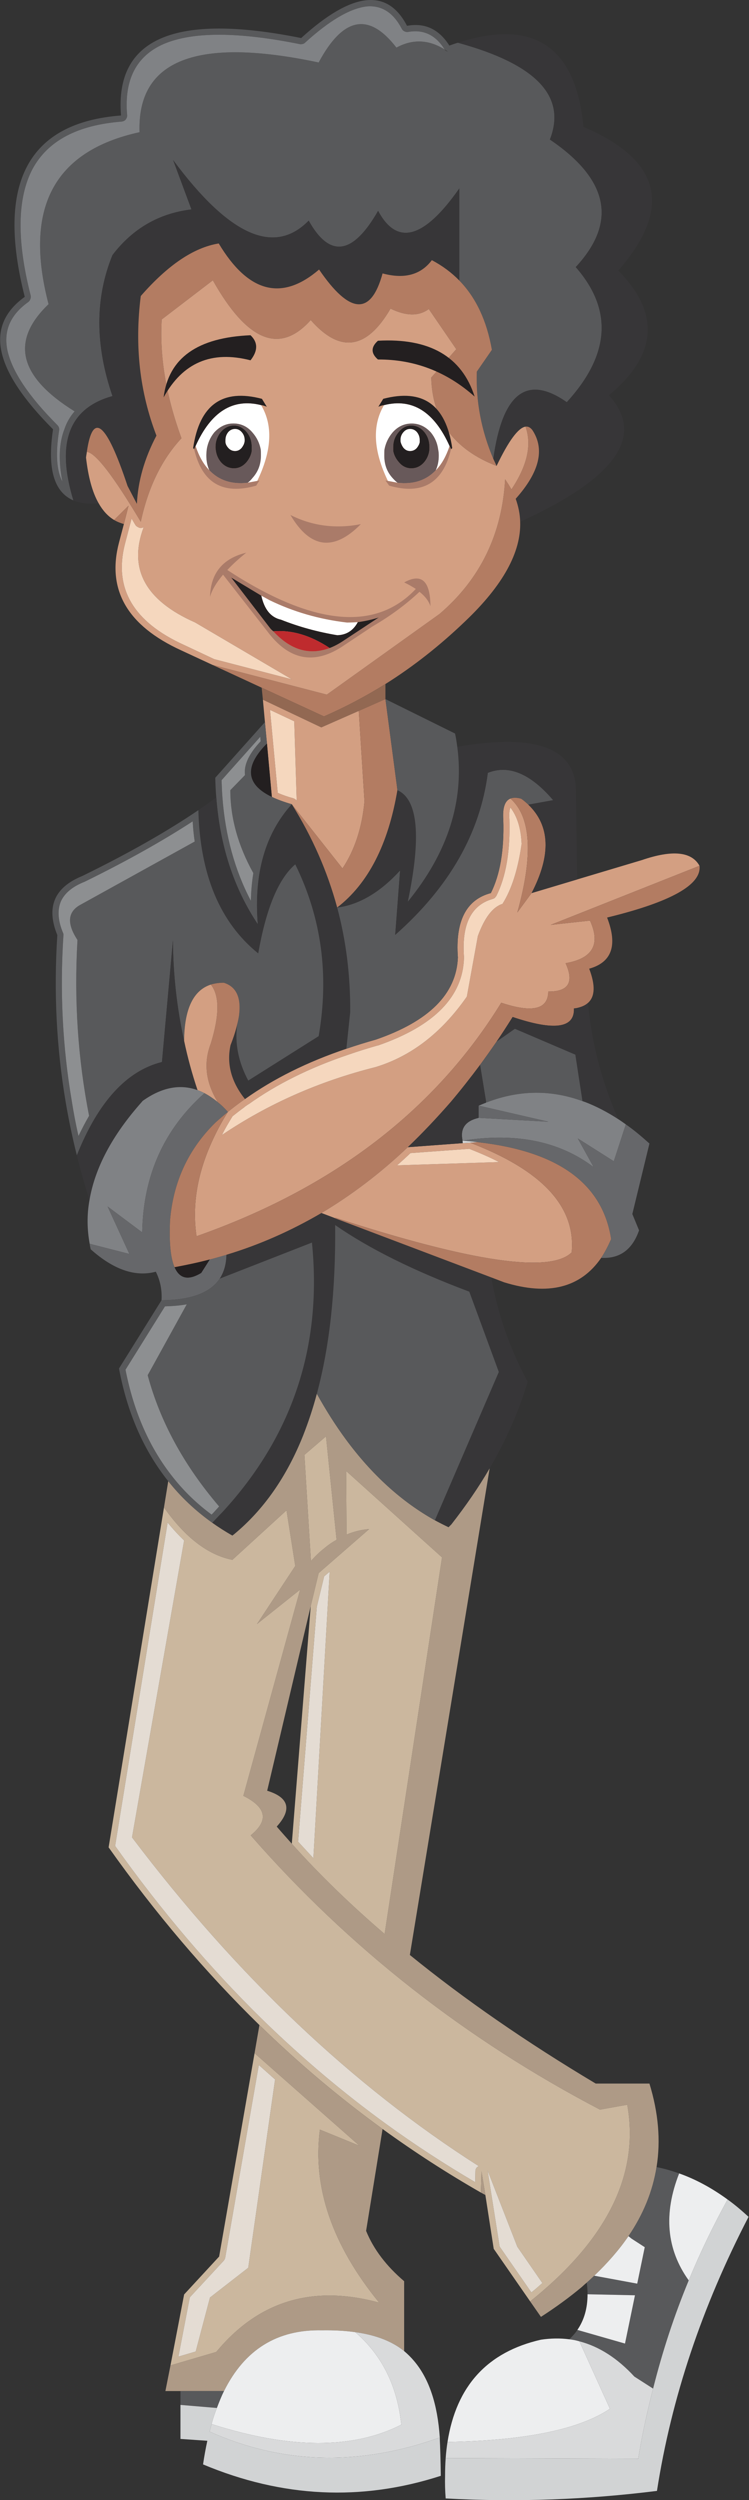 <?xml version="1.0" encoding="UTF-8" standalone="no"?>
<!DOCTYPE svg PUBLIC "-//W3C//DTD SVG 1.1//EN" "http://www.w3.org/Graphics/SVG/1.1/DTD/svg11.dtd">
<svg width="100%" height="100%" viewBox="0 0 389 1297" version="1.1" xmlns="http://www.w3.org/2000/svg" xmlns:xlink="http://www.w3.org/1999/xlink" xml:space="preserve" xmlns:serif="http://www.serif.com/" style="fill-rule:evenodd;clip-rule:evenodd;stroke-linejoin:round;stroke-miterlimit:1.414;">
    <rect x="0" y="0" width="389" height="1297" fill="#333333" stroke="none"/>
    <g transform="matrix(1,0,0,1,-947.863,-23.426)">
        <g transform="matrix(4.167,0,0,4.167,0,0)">
            <path d="M284.539,10.942C284.184,11.044 283.829,11.17 283.474,11.297C282.18,9.242 280.404,8.43 278.197,8.837C275.736,4.092 271.347,4.6 265.005,10.359C249.25,7.187 241.767,10.384 242.553,19.999C230.959,20.886 226.951,28.421 230.554,42.577C225.505,46.205 226.697,51.685 234.08,59.067C233.345,63.938 234.181,66.88 236.617,67.921C234.435,60.767 236.059,56.429 241.488,54.932C239.306,48.565 239.306,42.729 241.488,37.377C244,34.079 247.297,32.176 251.331,31.694L249.048,25.554C256.023,34.966 261.656,37.478 265.943,33.089C268.557,37.782 271.448,37.377 274.594,31.871C276.954,36.286 280.328,35.347 284.717,29.081L284.717,40.547C286.797,42.679 288.141,45.546 288.776,49.173L286.899,51.888C286.772,55.617 287.457,59.219 288.953,62.745C290.095,54.551 293.14,52.217 298.112,55.693C303.515,49.782 303.871,44.175 299.228,38.874C304.429,33.267 303.338,27.964 296.006,22.992C298.112,17.614 294.306,13.606 284.539,10.942ZM277.867,9.521C278.02,9.597 278.172,9.623 278.349,9.597C280.226,9.267 281.723,9.953 282.839,11.703L282.89,11.779C283.017,11.855 283.144,11.957 283.271,12.033L283.246,12.033C283.094,11.982 282.966,11.906 282.89,11.779C280.886,10.536 278.882,10.46 276.878,11.551C273.453,7.111 270.231,7.72 267.187,13.403C251.991,10.181 244.557,13.073 244.862,22.079C234.181,24.413 230.402,31.542 233.522,43.49C228.727,48.082 229.818,52.522 236.769,56.835C236.211,57.469 235.78,58.205 235.5,59.042C234.815,60.792 234.739,62.974 235.247,65.587C234.511,64.192 234.384,62.061 234.841,59.194C234.866,59.067 234.841,58.941 234.815,58.839C234.765,58.712 234.688,58.61 234.613,58.534C231.061,54.983 228.981,51.888 228.397,49.25C227.89,46.814 228.752,44.81 231.01,43.212C231.137,43.11 231.213,42.983 231.264,42.831C231.314,42.678 231.314,42.526 231.29,42.4C229.539,35.55 229.615,30.299 231.518,26.671C233.42,23.144 237.125,21.191 242.629,20.76C242.833,20.734 243.01,20.658 243.137,20.506C243.264,20.329 243.34,20.151 243.314,19.948C242.934,15.534 244.456,12.591 247.88,11.094C251.509,9.547 257.165,9.572 264.853,11.12C264.979,11.145 265.081,11.12 265.208,11.094C265.334,11.069 265.436,10.993 265.512,10.916C268.532,8.176 271.068,6.68 273.148,6.426C275,6.249 276.472,7.162 277.537,9.191C277.613,9.343 277.715,9.445 277.867,9.521Z" style="fill:rgb(88,89,91);fill-rule:nonzero;"/>
        </g>
        <g transform="matrix(4.167,0,0,4.167,0,0)">
            <path d="M278.349,9.597C278.172,9.623 278.02,9.597 277.867,9.521C277.715,9.445 277.613,9.343 277.537,9.191C276.472,7.162 275,6.249 273.148,6.426C271.068,6.68 268.531,8.176 265.512,10.916C265.436,10.993 265.334,11.069 265.208,11.094C265.081,11.12 264.979,11.145 264.852,11.12C257.165,9.572 251.509,9.547 247.88,11.094C244.456,12.591 242.934,15.534 243.314,19.948C243.34,20.151 243.264,20.329 243.137,20.506C243.01,20.658 242.833,20.734 242.629,20.76C237.125,21.191 233.42,23.144 231.517,26.671C229.615,30.299 229.539,35.55 231.29,42.4C231.314,42.526 231.314,42.678 231.264,42.831C231.213,42.983 231.137,43.11 231.01,43.212C228.752,44.81 227.89,46.814 228.397,49.25C228.981,51.888 231.061,54.983 234.612,58.534C234.688,58.61 234.765,58.712 234.815,58.839C234.841,58.941 234.866,59.067 234.841,59.194C234.384,62.061 234.511,64.192 235.247,65.587C234.739,62.974 234.815,60.792 235.5,59.042C235.78,58.205 236.211,57.469 236.769,56.835C229.818,52.522 228.727,48.082 233.522,43.49C230.402,31.542 234.181,24.413 244.862,22.079C244.557,13.073 251.99,10.181 267.187,13.403C270.231,7.72 273.453,7.111 276.877,11.551C278.882,10.46 280.886,10.536 282.89,11.779L282.839,11.703C281.723,9.953 280.226,9.267 278.349,9.597Z" style="fill:rgb(128,130,133);fill-rule:nonzero;"/>
        </g>
        <g transform="matrix(4.167,0,0,4.167,0,0)">
            <path d="M284.717,29.081C280.328,35.347 276.954,36.286 274.594,31.871C271.448,37.377 268.557,37.782 265.943,33.089C261.656,37.478 256.023,34.966 249.048,25.554L251.331,31.694C247.297,32.176 244,34.079 241.488,37.377C239.306,42.729 239.306,48.565 241.488,54.932C236.059,56.429 234.435,60.767 236.617,67.921C237.479,68.276 238.52,68.403 239.763,68.276C238.976,66.906 238.469,65.004 238.19,62.593C238.215,62.34 238.266,62.111 238.292,61.883C239.027,56.784 240.727,58.179 243.365,66.12L244.532,68.352C244.659,65.536 245.471,62.695 246.967,59.854C244.887,54.45 244.228,48.666 245.014,42.476C248.388,38.62 251.61,36.438 254.73,35.931C258.409,42.07 262.595,43.16 267.237,39.178C271.068,44.784 273.707,44.937 275.152,39.66C277.867,40.396 279.922,39.837 281.292,38.011C282.585,38.695 283.727,39.533 284.717,40.547L284.717,29.081Z" style="fill:rgb(55,54,56);fill-rule:nonzero;"/>
        </g>
        <g transform="matrix(4.167,0,0,4.167,0,0)">
            <path d="M300.192,21.42C299.228,11.399 294.002,7.898 284.539,10.942C294.306,13.606 298.112,17.614 296.006,22.992C303.338,27.964 304.428,33.267 299.228,38.874C303.871,44.175 303.515,49.782 298.112,55.693C293.14,52.217 290.095,54.551 288.953,62.745C289.08,63.025 289.232,63.329 289.359,63.633C290.856,60.513 292.049,58.89 292.961,58.737C293.292,58.687 293.571,58.839 293.824,59.169C295.397,61.553 294.712,64.395 291.744,67.718C292.074,68.657 292.277,69.595 292.302,70.585C304.251,65.13 307.929,59.879 303.363,54.83C309.401,49.807 309.781,44.632 304.53,39.305C311.329,31.516 309.883,25.554 300.192,21.42Z" style="fill:rgb(55,54,56);fill-rule:nonzero;"/>
        </g>
        <g transform="matrix(4.167,0,0,4.167,0,0)">
            <path d="M293.824,59.169C293.571,58.839 293.292,58.687 292.961,58.737C293.773,60.97 293.19,63.583 291.211,66.551C290.982,66.12 290.704,65.714 290.424,65.283C290.044,72.107 287.33,77.713 282.256,82.051L268.201,92.098L253.944,88.394L260.083,91.235L267.846,94.812C270.459,93.671 273.021,92.326 275.508,90.778C278.983,88.597 282.307,85.984 285.478,82.94C290.146,78.5 292.429,74.365 292.302,70.585C292.277,69.595 292.074,68.657 291.744,67.718C294.712,64.395 295.397,61.553 293.825,59.169L293.824,59.169Z" style="fill:rgb(179,124,98);fill-rule:nonzero;"/>
        </g>
        <g transform="matrix(4.167,0,0,4.167,0,0)">
            <path d="M284.717,40.547C283.727,39.533 282.585,38.695 281.292,38.011C279.922,39.837 277.867,40.396 275.152,39.66C273.707,44.937 271.068,44.784 267.237,39.178C262.595,43.16 258.409,42.07 254.73,35.931C251.61,36.438 248.388,38.62 245.014,42.476C244.228,48.666 244.887,54.45 246.967,59.854C245.471,62.695 244.659,65.536 244.532,68.352L243.365,66.12C240.727,58.179 239.027,56.784 238.292,61.883C239.357,61.96 241.589,64.851 245.014,70.585C245.953,66.247 247.653,62.796 250.088,60.183C248.16,54.907 247.348,49.985 247.627,45.393L253.995,40.522C258.282,48.133 262.341,49.782 266.197,45.469C269.851,49.63 273.174,49.148 276.142,44.048C278.095,44.987 279.668,45.013 280.911,44.1L284.336,49.097L281.215,52.624C281.343,57.9 284.057,61.579 289.359,63.633C289.232,63.329 289.08,63.025 288.953,62.745C287.457,59.219 286.772,55.617 286.898,51.888L288.776,49.173C288.141,45.546 286.797,42.679 284.717,40.547Z" style="fill:rgb(179,124,98);fill-rule:nonzero;"/>
        </g>
        <g transform="matrix(4.167,0,0,4.167,0,0)">
            <path d="M280.911,44.099C279.668,45.013 278.095,44.987 276.142,44.048C273.174,49.148 269.851,49.63 266.197,45.469C262.341,49.782 258.282,48.133 253.995,40.522L247.627,45.393C247.348,49.985 248.16,54.907 250.088,60.183C247.653,62.796 245.953,66.247 245.014,70.585C241.589,64.851 239.357,61.96 238.292,61.883C238.266,62.111 238.215,62.34 238.19,62.593C238.469,65.004 238.976,66.906 239.763,68.276C240.295,69.214 240.93,69.9 241.691,70.357L243.492,68.58L242.909,70.864L242.3,73.172C240.752,79.058 243.34,83.523 250.063,86.593L253.944,88.394L268.201,92.098L282.256,82.051C287.33,77.713 290.044,72.107 290.424,65.283C290.704,65.714 290.982,66.12 291.211,66.551C293.19,63.583 293.773,60.97 292.961,58.737C292.049,58.89 290.856,60.513 289.359,63.633C284.057,61.579 281.343,57.9 281.215,52.624L284.336,49.097L280.911,44.1L280.911,44.099ZM243.035,73.375L243.873,70.179C244.024,70.433 244.177,70.712 244.354,70.991C244.431,71.118 244.557,71.193 244.709,71.27C244.836,71.345 244.988,71.371 245.141,71.345L245.369,71.27C243.441,76.42 245.572,80.377 251.788,83.117L263.838,90.195L254.172,87.684L250.392,85.908C244.075,83.041 241.64,78.855 243.035,73.375Z" style="fill:rgb(211,159,130);fill-rule:nonzero;"/>
        </g>
        <g transform="matrix(4.167,0,0,4.167,0,0)">
            <path d="M243.873,70.179L243.035,73.375C241.64,78.855 244.075,83.041 250.392,85.908L254.172,87.684L263.838,90.195L251.788,83.117C245.572,80.377 243.441,76.42 245.369,71.27L245.141,71.345C244.988,71.371 244.836,71.345 244.709,71.27C244.557,71.193 244.431,71.118 244.354,70.991C244.177,70.712 244.024,70.433 243.873,70.179Z" style="fill:rgb(245,215,190);fill-rule:nonzero;"/>
        </g>
        <g transform="matrix(4.167,0,0,4.167,0,0)">
            <path d="M241.691,70.357C242.071,70.585 242.477,70.737 242.909,70.864L243.492,68.58L241.691,70.357Z" style="fill:rgb(179,124,98);fill-rule:nonzero;"/>
        </g>
        <g transform="matrix(4.167,0,0,4.167,0,0)">
            <path d="M260.083,91.235L260.236,92.732L267.516,96.182L272.184,94.128L275.508,92.656L275.508,90.778C273.021,92.326 270.459,93.671 267.846,94.812L260.083,91.235Z" style="fill:rgb(146,104,82);fill-rule:nonzero;"/>
        </g>
        <g transform="matrix(4.167,0,0,4.167,0,0)">
            <path d="M260.236,92.732L260.489,95.523L260.743,98.186L261.351,104.833C262.036,105.162 262.874,105.467 263.838,105.746L270.155,113.737C271.677,111.454 272.59,108.663 272.895,105.391L272.184,94.127L267.516,96.182L260.236,92.732ZM261.124,94.001L264.142,95.421L264.447,105.289C264.32,105.162 264.193,105.061 264.041,105.01C263.305,104.807 262.646,104.579 262.087,104.325L261.124,94.001Z" style="fill:rgb(211,159,130);fill-rule:nonzero;"/>
        </g>
        <g transform="matrix(4.167,0,0,4.167,0,0)">
            <path d="M264.142,95.421L261.124,94.001L262.087,104.325C262.646,104.579 263.305,104.807 264.041,105.01C264.193,105.061 264.32,105.162 264.447,105.289L264.142,95.421Z" style="fill:rgb(245,215,190);fill-rule:nonzero;"/>
        </g>
        <g transform="matrix(4.167,0,0,4.167,0,0)">
            <path d="M254.299,102.448C254.324,103.285 254.35,104.097 254.426,104.883C254.883,110.946 256.607,116.198 259.601,120.688C259.094,114.397 260.515,109.424 263.838,105.746C262.874,105.467 262.036,105.162 261.351,104.833C259.398,103.894 258.561,102.727 258.79,101.332C258.941,100.393 259.601,99.328 260.743,98.186L260.489,95.523L254.299,102.448ZM259.906,97.349L259.957,97.907C258.51,99.455 257.851,100.825 258.002,102.067L258.028,102.093L258.002,102.118L256.176,103.995C256.176,107.446 257.14,110.896 259.043,114.32C258.866,115.412 258.764,116.578 258.738,117.771C256.734,113.965 255.542,109.652 255.187,104.833C255.136,104.148 255.111,103.437 255.085,102.753L259.906,97.349Z" style="fill:rgb(88,89,91);fill-rule:nonzero;"/>
        </g>
        <g transform="matrix(4.167,0,0,4.167,0,0)">
            <path d="M259.957,97.907L259.906,97.349L255.085,102.753C255.111,103.437 255.136,104.148 255.187,104.833C255.542,109.652 256.734,113.965 258.738,117.771C258.764,116.578 258.866,115.412 259.043,114.32C257.14,110.896 256.176,107.446 256.176,103.995L258.002,102.118L258.002,102.067C257.851,100.825 258.51,99.455 259.957,97.907Z" style="fill:rgb(141,143,145);fill-rule:nonzero;"/>
        </g>
        <g transform="matrix(4.167,0,0,4.167,0,0)">
            <path d="M254.426,104.883C253.716,105.416 252.98,105.949 252.193,106.482C252.396,114.524 254.883,120.46 259.652,124.316C260.642,118.709 262.164,115.031 264.269,113.23C267.542,119.877 268.505,127.006 267.187,134.616L258.409,140.147C257.165,137.813 256.709,135.479 257.039,133.119C256.862,133.905 256.583,134.768 256.202,135.733C255.694,138.092 256.303,140.324 258.002,142.455C261.528,139.943 265.741,137.838 270.637,136.189L271.119,131.622C271.145,127.107 270.611,122.769 269.495,118.608C268.277,114.118 266.4,109.83 263.838,105.746C260.515,109.424 259.094,114.397 259.601,120.688C256.607,116.198 254.883,110.946 254.426,104.883Z" style="fill:rgb(55,54,56);fill-rule:nonzero;"/>
        </g>
        <g transform="matrix(4.167,0,0,4.167,0,0)">
            <path d="M261.351,104.833L260.743,98.186C259.601,99.328 258.941,100.394 258.79,101.332C258.561,102.727 259.398,103.894 261.351,104.833Z" style="fill:rgb(35,31,32);fill-rule:nonzero;"/>
        </g>
        <g transform="matrix(4.167,0,0,4.167,0,0)">
            <path d="M237.733,114.676C234.232,116.097 233.192,118.557 234.613,122.033C234.156,129.136 234.511,136.062 235.653,142.81C236.034,145.043 236.49,147.25 237.048,149.457C239.712,142.785 243.264,138.929 247.653,137.838L249.022,122.693C249.048,126.904 249.504,131.065 250.417,135.199C250.443,131.242 251.56,128.908 253.741,128.197C254.223,128.046 254.781,127.969 255.364,127.969C256.911,128.451 257.545,129.796 257.267,132.003C257.217,132.359 257.14,132.739 257.039,133.119C256.709,135.479 257.165,137.813 258.409,140.147L267.187,134.616C268.505,127.006 267.542,119.877 264.269,113.23C262.164,115.031 260.642,118.709 259.652,124.316C254.883,120.46 252.396,114.524 252.193,106.482C248.312,109.12 243.492,111.86 237.733,114.676ZM251.483,107.877C251.534,108.74 251.61,109.577 251.737,110.389L237.556,118.228C235.907,119.09 235.755,120.562 237.125,122.642C236.693,130.126 237.175,137.406 238.57,144.535C238.113,145.321 237.682,146.159 237.251,147.047C236.921,145.601 236.642,144.155 236.414,142.684C235.272,135.985 234.917,129.111 235.374,122.084C235.399,121.957 235.374,121.855 235.323,121.754C234.688,120.232 234.612,118.938 235.043,117.872C235.5,116.832 236.49,115.995 238.038,115.386L238.088,115.36C243.314,112.798 247.779,110.287 251.483,107.877Z" style="fill:rgb(88,89,91);fill-rule:nonzero;"/>
        </g>
        <g transform="matrix(4.167,0,0,4.167,0,0)">
            <path d="M251.737,110.389C251.61,109.577 251.534,108.74 251.483,107.877C247.779,110.287 243.314,112.798 238.088,115.36L238.038,115.386C236.49,115.995 235.5,116.832 235.044,117.872C234.612,118.938 234.688,120.232 235.323,121.754C235.374,121.855 235.399,121.957 235.374,122.084C234.917,129.111 235.272,135.985 236.414,142.684C236.642,144.155 236.921,145.601 237.251,147.047C237.682,146.159 238.113,145.321 238.571,144.535C237.175,137.406 236.693,130.126 237.125,122.642C235.755,120.562 235.907,119.09 237.556,118.228L251.737,110.389Z" style="fill:rgb(141,143,145);fill-rule:nonzero;"/>
        </g>
        <g transform="matrix(4.167,0,0,4.167,0,0)">
            <path d="M249.022,122.693L247.653,137.838C243.264,138.929 239.712,142.785 237.048,149.457C237.505,151.334 238.038,153.186 238.621,155.038C239.306,151.005 241.462,146.945 245.141,142.81L245.243,142.684C247.627,140.984 249.91,140.552 252.092,141.339C251.407,139.309 250.849,137.255 250.417,135.199C249.504,131.065 249.048,126.904 249.022,122.693Z" style="fill:rgb(55,54,56);fill-rule:nonzero;"/>
        </g>
        <g transform="matrix(4.167,0,0,4.167,0,0)">
            <path d="M256.202,135.733C256.583,134.768 256.862,133.905 257.039,133.119C257.14,132.739 257.216,132.359 257.267,132.003C257.545,129.796 256.911,128.451 255.364,127.969C254.781,127.969 254.223,128.046 253.741,128.197C254.832,129.542 254.832,132.003 253.741,135.529C252.802,137.964 253.107,140.4 254.629,142.86C255.06,143.191 255.466,143.597 255.872,144.053C256.405,143.622 256.937,143.216 257.496,142.81C257.673,142.684 257.825,142.582 258.002,142.455C256.303,140.324 255.694,138.092 256.202,135.733Z" style="fill:rgb(179,124,98);fill-rule:nonzero;"/>
        </g>
        <g transform="matrix(4.167,0,0,4.167,0,0)">
            <path d="M253.741,135.529C254.832,132.003 254.832,129.542 253.741,128.197C251.559,128.908 250.443,131.242 250.417,135.199C250.849,137.255 251.407,139.309 252.092,141.339C252.371,141.44 252.675,141.567 252.954,141.719C253.487,141.998 254.045,142.379 254.579,142.81L254.629,142.86C253.107,140.4 252.802,137.964 253.741,135.529Z" style="fill:rgb(211,159,130);fill-rule:nonzero;"/>
        </g>
        <g transform="matrix(4.167,0,0,4.167,0,0)">
            <path d="M263.838,105.746C266.4,109.83 268.277,114.118 269.495,118.608C273.352,115.64 275.863,110.769 277.004,103.995L275.508,92.656L272.184,94.127L272.895,105.391C272.59,108.663 271.677,111.454 270.155,113.737L263.838,105.746Z" style="fill:rgb(179,124,98);fill-rule:nonzero;"/>
        </g>
        <g transform="matrix(4.167,0,0,4.167,0,0)">
            <path d="M257.495,142.81C256.937,143.216 256.405,143.622 255.872,144.053C255.187,145.144 254.579,146.26 254.071,147.351C252.092,151.537 251.381,155.596 251.965,159.528C269.039,153.516 281.698,143.825 289.942,130.456C293.825,131.749 295.777,131.292 295.804,129.06C298.314,129.086 299.05,127.919 297.959,125.534C301.333,124.95 302.349,123.2 301.003,120.232L296.107,120.764L314.652,113.407C313.663,111.631 311.253,111.403 307.473,112.697L299.406,115.107L293.723,116.807L291.947,119.217C293.951,112.037 293.646,107.293 291.084,105.036C290.399,105.315 290.095,106.177 290.197,107.649C290.323,111.48 289.791,114.524 288.649,116.807C285.579,117.619 284.209,120.282 284.539,124.823C284.362,129.364 280.937,132.764 274.315,135.048C273.047,135.402 271.829,135.783 270.637,136.189C265.741,137.838 261.528,139.943 258.002,142.455C257.825,142.582 257.673,142.684 257.495,142.81ZM258.435,143.089L258.459,143.089C261.936,140.603 266.07,138.548 270.891,136.924C272.057,136.519 273.275,136.138 274.519,135.783L274.569,135.783C281.596,133.348 285.173,129.694 285.3,124.849L285.3,124.773C284.996,120.714 286.188,118.304 288.852,117.543C288.953,117.517 289.055,117.466 289.131,117.416L289.334,117.162C290.526,114.777 291.084,111.606 290.958,107.623L290.958,107.598C290.907,106.964 290.958,106.482 291.084,106.152C291.921,107.242 292.403,108.74 292.48,110.693C292.023,113.864 291.237,116.35 290.095,118.151C288.878,118.532 287.862,119.877 287.025,122.16L285.656,129.694C282.51,134.21 278.705,137.127 274.265,138.472C267.289,140.223 260.896,143.039 255.136,146.92C255.517,146.133 255.974,145.372 256.456,144.586C256.937,144.206 257.419,143.825 257.953,143.444L257.927,143.444C258.105,143.318 258.256,143.216 258.435,143.089Z" style="fill:rgb(211,159,130);fill-rule:nonzero;"/>
        </g>
        <g transform="matrix(4.167,0,0,4.167,0,0)">
            <path d="M258.459,143.089L258.435,143.089C258.256,143.216 258.105,143.318 257.926,143.444L257.953,143.444C257.419,143.825 256.937,144.206 256.456,144.586C255.974,145.372 255.517,146.133 255.136,146.92C260.894,143.039 267.289,140.223 274.265,138.472C278.704,137.127 282.51,134.21 285.656,129.694L287.025,122.16C287.862,119.877 288.877,118.532 290.095,118.152C291.237,116.35 292.023,113.864 292.48,110.693C292.403,108.74 291.921,107.242 291.084,106.152C290.958,106.482 290.907,106.964 290.958,107.598L290.958,107.623C291.084,111.606 290.526,114.777 289.334,117.162L289.131,117.416C289.055,117.466 288.953,117.517 288.852,117.543C286.188,118.304 284.996,120.714 285.3,124.773L285.3,124.849C285.173,129.694 281.596,133.348 274.569,135.783L274.519,135.783C273.275,136.138 272.057,136.519 270.891,136.924C266.07,138.548 261.936,140.603 258.459,143.089Z" style="fill:rgb(245,215,190);fill-rule:nonzero;"/>
        </g>
        <g transform="matrix(4.167,0,0,4.167,0,0)">
            <path d="M252.954,141.719C252.675,141.567 252.371,141.44 252.092,141.339C249.91,140.552 247.627,140.984 245.243,142.684L245.141,142.81C241.462,146.945 239.306,151.005 238.621,155.038C238.291,156.839 238.317,158.666 238.646,160.467L243.593,161.735L240.879,155.825L245.191,159.047C245.318,151.968 247.906,146.21 252.954,141.719Z" style="fill:rgb(128,130,133);fill-rule:nonzero;"/>
        </g>
        <g transform="matrix(4.167,0,0,4.167,0,0)">
            <path d="M254.629,142.86L254.579,142.81C254.045,142.379 253.487,141.998 252.954,141.719C247.906,146.21 245.318,151.968 245.191,159.047L240.879,155.825L243.593,161.735L238.646,160.467C238.671,160.695 238.723,160.924 238.773,161.152C241.614,163.689 244.329,164.628 246.891,163.943C247.449,165.059 247.678,166.251 247.602,167.495C251.255,167.469 253.665,166.581 254.857,164.805C255.391,163.993 255.669,163.004 255.694,161.837C255.01,162.04 254.299,162.243 253.614,162.421L252.548,164.095C250.95,165.059 249.859,164.831 249.226,163.385C248.718,162.193 248.54,160.239 248.667,157.525C249.073,152.73 250.95,148.695 254.299,145.398C254.806,144.941 255.339,144.485 255.872,144.053C255.466,143.597 255.06,143.191 254.629,142.86Z" style="fill:rgb(102,103,106);fill-rule:nonzero;"/>
        </g>
        <g transform="matrix(4.167,0,0,4.167,0,0)">
            <path d="M254.071,147.351C254.579,146.26 255.187,145.144 255.872,144.053C255.339,144.485 254.806,144.941 254.299,145.398C250.95,148.695 249.073,152.73 248.667,157.525C248.54,160.239 248.718,162.193 249.226,163.385C250.722,163.106 252.168,162.801 253.614,162.421C254.299,162.243 255.01,162.04 255.694,161.837C259.829,160.594 263.762,158.843 267.542,156.636C271.322,154.379 274.899,151.664 278.299,148.442C280.125,146.692 281.901,144.815 283.651,142.81C284.894,141.339 286.112,139.791 287.304,138.193C287.989,137.255 288.674,136.291 289.359,135.301C290.044,134.312 290.704,133.272 291.363,132.231C296.564,133.982 299.101,133.627 299,131.166L299.253,131.14C299.887,131.014 300.395,130.811 300.75,130.481C301.638,129.694 301.688,128.274 300.902,126.219C303.718,125.433 304.479,123.327 303.134,119.851C311.075,117.923 314.932,115.767 314.652,113.407L296.107,120.764L301.003,120.232C302.349,123.2 301.333,124.95 297.959,125.534C299.05,127.919 298.314,129.086 295.803,129.06C295.777,131.292 293.824,131.749 289.942,130.456C281.698,143.825 269.039,153.516 251.965,159.528C251.381,155.596 252.092,151.537 254.071,147.351Z" style="fill:rgb(179,124,98);fill-rule:nonzero;"/>
        </g>
        <g transform="matrix(4.167,0,0,4.167,0,0)">
            <path d="M269.216,157.296L269.242,157.296L269.216,157.271L269.216,157.296Z" style="fill:rgb(88,89,91);fill-rule:nonzero;"/>
        </g>
        <g transform="matrix(4.167,0,0,4.167,0,0)">
            <path d="M269.242,157.296L269.216,157.296L269.216,157.271L267.542,156.636C263.762,158.843 259.829,160.594 255.694,161.837C255.669,163.004 255.391,163.994 254.857,164.805L266.35,160.315C267.643,173.228 263.914,184.416 255.187,193.878C254.756,194.309 254.35,194.766 253.918,195.197C254.705,195.756 255.542,196.288 256.43,196.796L256.659,196.618C260.337,193.574 263.204,189.464 265.259,184.314C265.893,182.691 266.476,180.965 266.958,179.139C268.557,173.228 269.317,166.226 269.241,158.133C273.478,161.076 279.06,163.841 285.96,166.429L289.639,176.424L281.673,194.893C282.23,195.197 282.789,195.477 283.373,195.756L283.727,195.401C285.529,193.092 287.127,190.783 288.497,188.424C290.577,184.872 292.15,181.27 293.241,177.642C291.034,173.583 289.511,169.245 288.7,164.653L269.241,157.296L269.242,157.296Z" style="fill:rgb(55,54,56);fill-rule:nonzero;"/>
        </g>
        <g transform="matrix(4.167,0,0,4.167,0,0)">
            <path d="M269.242,157.296L269.267,157.22C286.239,162.725 296.057,164.171 298.72,161.533C299.253,155.85 295.017,151.309 286.062,147.884L285.148,147.935L278.299,148.442C274.899,151.664 271.322,154.379 267.542,156.636L269.216,157.271L269.241,157.296L269.242,157.296ZM285.96,148.645C287.304,149.178 288.547,149.711 289.664,150.294L276.954,150.7C277.512,150.218 278.07,149.711 278.628,149.178L285.96,148.645Z" style="fill:rgb(211,159,130);fill-rule:nonzero;"/>
        </g>
        <g transform="matrix(4.167,0,0,4.167,0,0)">
            <path d="M289.664,150.294C288.547,149.711 287.304,149.178 285.96,148.645L278.628,149.178C278.07,149.711 277.512,150.218 276.954,150.7L289.664,150.294Z" style="fill:rgb(245,215,190);fill-rule:nonzero;"/>
        </g>
        <g transform="matrix(4.167,0,0,4.167,0,0)">
            <path d="M269.267,157.22L269.242,157.296L288.7,164.653L290.298,165.262C295.803,166.962 299.837,165.947 302.399,162.218C302.856,161.533 303.261,160.746 303.642,159.883C302.577,152.958 297.021,148.924 286.949,147.808L286.062,147.884C295.017,151.309 299.253,155.85 298.72,161.533C296.057,164.171 286.239,162.725 269.267,157.22Z" style="fill:rgb(179,124,98);fill-rule:nonzero;"/>
        </g>
        <g transform="matrix(4.167,0,0,4.167,0,0)">
            <path d="M247.602,167.495L242.3,175.993C243.34,181.549 245.395,186.217 248.438,190.023C249.986,191.976 251.813,193.701 253.918,195.197C254.35,194.766 254.756,194.309 255.187,193.878C263.914,184.416 267.643,173.228 266.35,160.315L254.857,164.805C253.665,166.581 251.255,167.469 247.602,167.495ZM243.112,176.145L248.033,168.256C249.022,168.23 249.936,168.154 250.748,168.002L245.876,176.83C247.424,182.589 250.392,188.044 254.781,193.168C254.477,193.498 254.172,193.853 253.843,194.183C252.016,192.839 250.417,191.291 249.048,189.566C246.13,185.913 244.152,181.447 243.112,176.145Z" style="fill:rgb(88,89,91);fill-rule:nonzero;"/>
        </g>
        <g transform="matrix(4.167,0,0,4.167,0,0)">
            <path d="M248.033,168.256L243.112,176.145C244.152,181.447 246.13,185.913 249.048,189.566C250.417,191.291 252.016,192.839 253.843,194.183C254.172,193.853 254.477,193.498 254.781,193.168C250.392,188.044 247.424,182.589 245.876,176.83L250.748,168.002C249.936,168.154 249.022,168.23 248.033,168.256Z" style="fill:rgb(141,143,145);fill-rule:nonzero;"/>
        </g>
        <g transform="matrix(4.167,0,0,4.167,0,0)">
            <path d="M266.958,179.139C266.476,180.965 265.893,182.691 265.259,184.314C263.204,189.464 260.337,193.574 256.659,196.618L256.43,196.796C255.542,196.288 254.705,195.756 253.918,195.197C251.813,193.701 249.986,191.976 248.438,190.023L247.906,193.295C250.544,197.024 253.386,199.206 256.43,199.815L263.179,193.65L264.269,200.576L259.5,207.806L264.878,203.519L257.799,229.193C260.691,230.638 260.997,232.262 258.713,234.114C270.992,248.143 285.503,259.508 302.247,268.261L305.646,267.652C307.194,276.277 303.161,284.446 293.545,292.134L294.89,294.061C296.742,292.869 298.441,291.626 299.963,290.357C300.167,290.18 300.37,289.976 300.598,289.799C300.928,289.521 301.232,289.216 301.537,288.937C303.211,287.339 304.632,285.714 305.798,284.015C307.65,281.301 308.817,278.434 309.299,275.415C309.833,272.117 309.528,268.641 308.412,265.014L301.714,265.014C293.038,259.839 285.326,254.511 278.552,249.006L288.497,188.424C287.127,190.783 285.529,193.092 283.727,195.401L283.373,195.756C282.789,195.477 282.231,195.197 281.673,194.893C277.537,192.585 273.833,189.236 270.561,184.796C269.292,183.071 268.1,181.194 266.958,179.139ZM265.411,186.75L268.1,184.441L269.419,197.329C268.886,197.608 268.379,197.963 267.897,198.369C267.313,198.825 266.755,199.358 266.223,199.967L265.411,186.75ZM282.561,199.51L275.406,246.393C271.119,242.714 267.263,238.985 263.838,235.153C263.204,234.443 262.569,233.733 261.959,233.023C263.889,230.892 263.483,229.395 260.769,228.558L266.197,205.573L267.187,201.464L273.478,195.984C272.515,196.06 271.576,196.288 270.663,196.669L270.611,188.754L282.561,199.51Z" style="fill:rgb(174,154,134);fill-rule:nonzero;"/>
        </g>
        <g transform="matrix(4.167,0,0,4.167,0,0)">
            <path d="M268.1,184.441L265.411,186.75L266.223,199.967C266.755,199.358 267.313,198.825 267.897,198.369C268.379,197.963 268.886,197.608 269.419,197.329L268.1,184.441Z" style="fill:rgb(203,183,158);fill-rule:nonzero;"/>
        </g>
        <g transform="matrix(4.167,0,0,4.167,0,0)">
            <path d="M275.406,246.393L282.561,199.51L270.611,188.754L270.663,196.669C271.576,196.288 272.515,196.06 273.479,195.984L267.187,201.464L266.197,205.573L263.838,235.154C267.263,238.985 271.119,242.714 275.406,246.393ZM266.958,205.65L267.872,201.87L268.557,201.286L266.527,236.955C265.893,236.27 265.259,235.585 264.624,234.901L266.958,205.65Z" style="fill:rgb(203,183,158);fill-rule:nonzero;"/>
        </g>
        <g transform="matrix(4.167,0,0,4.167,0,0)">
            <path d="M267.872,201.87L266.958,205.65L264.624,234.901C265.259,235.585 265.893,236.27 266.527,236.955L268.557,201.286L267.872,201.87Z" style="fill:rgb(228,220,211);fill-rule:nonzero;"/>
        </g>
        <g transform="matrix(4.167,0,0,4.167,0,0)">
            <path d="M266.958,179.139C268.1,181.194 269.292,183.071 270.561,184.796C273.833,189.236 277.537,192.585 281.672,194.893L289.639,176.424L285.96,166.429C279.06,163.841 273.478,161.076 269.241,158.133C269.317,166.226 268.557,173.228 266.958,179.139Z" style="fill:rgb(88,89,91);fill-rule:nonzero;"/>
        </g>
        <g transform="matrix(4.167,0,0,4.167,0,0)">
            <path d="M249.226,163.385C249.859,164.831 250.95,165.059 252.548,164.095L253.614,162.421C252.168,162.801 250.722,163.106 249.226,163.385Z" style="fill:rgb(35,31,32);fill-rule:nonzero;"/>
        </g>
        <g transform="matrix(4.167,0,0,4.167,0,0)">
            <path d="M292.429,105.061C292.759,105.289 293.038,105.543 293.317,105.797L296.412,105.238C293.571,101.915 290.856,100.799 288.269,101.839C287.304,109.348 283.448,116.071 276.726,122.007L277.334,113.991C274.848,116.705 272.235,118.253 269.495,118.608C270.611,122.769 271.145,127.107 271.119,131.622L270.637,136.189C271.829,135.783 273.047,135.402 274.315,135.048C280.937,132.764 284.362,129.364 284.539,124.823C284.209,120.282 285.579,117.619 288.649,116.807C289.791,114.524 290.323,111.48 290.197,107.649C290.095,106.177 290.399,105.315 291.084,105.036C291.44,104.909 291.896,104.909 292.429,105.061Z" style="fill:rgb(88,89,91);fill-rule:nonzero;"/>
        </g>
        <g transform="matrix(4.167,0,0,4.167,0,0)">
            <path d="M293.317,105.797C293.038,105.543 292.759,105.289 292.429,105.061C291.896,104.909 291.44,104.909 291.084,105.036C293.646,107.293 293.951,112.037 291.947,119.217L293.723,116.807C296.184,112.063 296.032,108.41 293.317,105.797Z" style="fill:rgb(179,124,98);fill-rule:nonzero;"/>
        </g>
        <g transform="matrix(4.167,0,0,4.167,0,0)">
            <path d="M296.412,105.238L293.317,105.797C296.032,108.41 296.184,112.063 293.723,116.807L299.406,115.107L299.253,104.452C299.431,98.82 294.509,96.867 284.463,98.592C285.351,105.34 283.296,111.758 278.299,117.872C279.998,109.754 279.567,105.137 277.004,103.995C275.863,110.769 273.352,115.64 269.495,118.608C272.235,118.253 274.848,116.705 277.334,113.991L276.726,122.007C283.448,116.071 287.304,109.348 288.269,101.839C290.856,100.799 293.571,101.915 296.412,105.238Z" style="fill:rgb(55,54,56);fill-rule:nonzero;"/>
        </g>
        <g transform="matrix(4.167,0,0,4.167,0,0)">
            <path d="M284.463,98.592C284.387,98.06 284.311,97.501 284.184,96.943L275.508,92.656L277.004,103.995C279.567,105.137 279.998,109.754 278.299,117.872C283.296,111.758 285.351,105.34 284.463,98.592Z" style="fill:rgb(88,89,91);fill-rule:nonzero;"/>
        </g>
        <g transform="matrix(4.167,0,0,4.167,0,0)">
            <path d="M291.363,132.231C290.704,133.272 290.044,134.312 289.359,135.301L291.643,133.703L299.177,136.924L300.065,142.709C300.167,142.734 300.268,142.785 300.37,142.81C301.765,143.343 303.134,144.053 304.504,144.941C304.2,144.231 303.921,143.521 303.642,142.81C302.094,138.776 301.13,134.667 300.75,130.481C300.395,130.811 299.887,131.014 299.253,131.14L299,131.166C299.101,133.627 296.564,133.982 291.363,132.231Z" style="fill:rgb(55,54,56);fill-rule:nonzero;"/>
        </g>
        <g transform="matrix(4.167,0,0,4.167,0,0)">
            <path d="M299.177,136.924L291.643,133.703L289.359,135.301C288.674,136.291 287.989,137.255 287.304,138.193L288.066,142.86L288.141,142.86L288.243,142.836L288.269,142.81C292.251,141.314 296.184,141.288 300.065,142.709L299.177,136.924Z" style="fill:rgb(88,89,91);fill-rule:nonzero;"/>
        </g>
        <g transform="matrix(4.167,0,0,4.167,0,0)">
            <path d="M305.469,145.601C305.139,145.372 304.834,145.144 304.504,144.941C303.134,144.053 301.765,143.343 300.37,142.81C300.268,142.785 300.167,142.734 300.065,142.709C296.184,141.288 292.251,141.314 288.269,142.81L288.243,142.836L288.141,142.86L288.066,142.886C287.735,143.013 287.431,143.14 287.127,143.267L295.829,145.271L287.127,144.789C285.478,145.17 284.793,146.108 285.123,147.631C291.719,146.59 297.173,147.681 301.46,150.928L299.482,147.351L303.972,150.193L305.469,145.601Z" style="fill:rgb(128,130,133);fill-rule:nonzero;"/>
        </g>
        <g transform="matrix(4.167,0,0,4.167,0,0)">
            <path d="M305.469,145.601L303.972,150.193L299.481,147.351L301.46,150.928C297.173,147.681 291.718,146.59 285.123,147.631C285.757,147.681 286.366,147.732 286.949,147.808C297.021,148.924 302.577,152.958 303.642,159.883C303.261,160.746 302.856,161.533 302.399,162.218C304.708,162.344 306.281,161.203 307.118,158.793L306.28,156.763L308.412,147.985C307.422,147.098 306.458,146.286 305.469,145.601Z" style="fill:rgb(102,103,106);fill-rule:nonzero;"/>
        </g>
        <g transform="matrix(4.167,0,0,4.167,0,0)">
            <path d="M287.127,143.267C287.431,143.14 287.735,143.013 288.066,142.886L288.066,142.86L287.304,138.193C286.112,139.791 284.894,141.339 283.651,142.81C281.901,144.815 280.125,146.692 278.299,148.442L285.148,147.935L285.123,147.631C284.793,146.108 285.478,145.17 287.127,144.789L287.127,143.267Z" style="fill:rgb(55,54,56);fill-rule:nonzero;"/>
        </g>
        <g transform="matrix(4.167,0,0,4.167,0,0)">
            <path d="M288.066,142.886L288.141,142.86L288.066,142.86L288.066,142.886Z" style="fill:rgb(209,211,212);fill-rule:nonzero;"/>
        </g>
        <g transform="matrix(4.167,0,0,4.167,0,0)">
            <path d="M285.123,147.631L285.148,147.935L286.062,147.884L286.949,147.808C286.366,147.732 285.757,147.681 285.123,147.631Z" style="fill:rgb(209,211,212);fill-rule:nonzero;"/>
        </g>
        <g transform="matrix(4.167,0,0,4.167,0,0)">
            <path d="M287.127,143.267L287.127,144.789L295.829,145.271L287.127,143.267Z" style="fill:rgb(102,103,106);fill-rule:nonzero;"/>
        </g>
        <g transform="matrix(4.167,0,0,4.167,0,0)">
            <path d="M287.964,278.891L289.004,285.588L293.545,292.133C303.161,284.446 307.194,276.277 305.646,267.652L302.247,268.261C285.503,259.508 270.992,248.143 258.713,234.114C260.997,232.262 260.691,230.638 257.799,229.193L264.878,203.519L259.5,207.806L264.269,200.576L263.179,193.65L256.43,199.815C253.386,199.206 250.544,197.024 247.906,193.295L241.006,235.61C246.815,243.805 253.082,251.162 259.803,257.733C264.675,262.477 269.8,266.789 275.152,270.672C279.11,273.538 283.194,276.177 287.406,278.587L287.482,275.947L287.964,278.891ZM286.949,275.415C286.797,275.542 286.721,275.72 286.721,275.923L286.696,277.292C282.89,275.06 279.186,272.651 275.609,270.062C270.256,266.181 265.183,261.893 260.337,257.199C253.716,250.731 247.526,243.475 241.817,235.433L248.363,195.172C249.048,196.009 249.733,196.745 250.417,197.404L243.923,234.367C256.988,251.619 271.398,265.267 287.127,275.288L286.949,275.415ZM289.74,285.309L288.243,275.846L291.947,285.334L295.067,289.85C294.636,290.231 294.18,290.637 293.697,291.018L289.74,285.309Z" style="fill:rgb(203,183,158);fill-rule:nonzero;"/>
        </g>
        <g transform="matrix(4.167,0,0,4.167,0,0)">
            <path d="M286.721,275.923C286.721,275.72 286.797,275.542 286.949,275.415L287.127,275.288C271.398,265.267 256.988,251.619 243.923,234.367L250.417,197.404C249.732,196.745 249.048,196.009 248.363,195.172L241.817,235.433C247.526,243.475 253.716,250.731 260.337,257.199C265.183,261.894 270.256,266.181 275.609,270.062C279.186,272.651 282.89,275.06 286.696,277.292L286.721,275.923Z" style="fill:rgb(228,220,211);fill-rule:nonzero;"/>
        </g>
        <g transform="matrix(4.167,0,0,4.167,0,0)">
            <path d="M288.243,275.846L289.74,285.309L293.697,291.018C294.18,290.637 294.636,290.231 295.067,289.85L291.947,285.334L288.243,275.846Z" style="fill:rgb(228,220,211);fill-rule:nonzero;"/>
        </g>
        <g transform="matrix(4.167,0,0,4.167,0,0)">
            <path d="M287.406,278.587C287.583,278.688 287.787,278.789 287.964,278.891L287.482,275.947L287.406,278.587Z" style="fill:rgb(174,154,134);fill-rule:nonzero;"/>
        </g>
        <g transform="matrix(4.167,0,0,4.167,0,0)">
            <path d="M273.098,283.355L275.152,270.672C269.8,266.789 264.675,262.477 259.803,257.733L259.195,261.234L272.26,272.752L267.339,270.747C266.4,277.926 268.861,285.106 274.721,292.286C266.426,290.028 259.677,292.083 254.426,298.425L248.718,300.099L248.084,303.296L255.39,303.296C257.953,298.146 262.01,295.609 267.593,295.735C269.089,295.711 270.484,295.786 271.753,295.964C274.315,296.319 276.345,297.106 277.841,298.323L277.841,289.622C275.635,287.744 274.036,285.664 273.098,283.355Z" style="fill:rgb(174,154,134);fill-rule:nonzero;"/>
        </g>
        <g transform="matrix(4.167,0,0,4.167,0,0)">
            <path d="M306.179,284.32L307.828,285.385L306.89,289.926L301.537,288.937C301.232,289.216 300.928,289.521 300.598,289.799C300.674,290.307 300.699,290.788 300.699,291.246L306.61,291.372L305.367,297.385L299.431,295.685C299.152,296.116 298.797,296.497 298.416,296.852C298.847,296.902 299.253,296.979 299.685,297.106C302.12,297.74 304.403,299.186 306.534,301.494L308.868,302.991C310.035,298.349 311.507,293.859 313.308,289.521C310.542,285.664 310.137,281.225 312.116,276.201C311.177,275.871 310.238,275.593 309.299,275.415C308.817,278.434 307.65,281.301 305.798,284.015L306.179,284.32Z" style="fill:rgb(88,89,91);fill-rule:nonzero;"/>
        </g>
        <g transform="matrix(4.167,0,0,4.167,0,0)">
            <path d="M307.828,285.385L306.179,284.32L305.798,284.015C304.632,285.714 303.211,287.339 301.537,288.937L306.89,289.926L307.828,285.385Z" style="fill:rgb(237,238,239);fill-rule:nonzero;"/>
        </g>
        <g transform="matrix(4.167,0,0,4.167,0,0)">
            <path d="M318.153,279.449C316.2,278.028 314.196,276.937 312.116,276.201C310.137,281.225 310.542,285.664 313.308,289.521C314.728,286.07 316.352,282.722 318.153,279.449Z" style="fill:rgb(237,238,239);fill-rule:nonzero;"/>
        </g>
        <g transform="matrix(4.167,0,0,4.167,0,0)">
            <path d="M320.766,281.606C319.904,280.818 319.042,280.083 318.153,279.449C316.352,282.722 314.728,286.07 313.308,289.521C311.507,293.859 310.035,298.349 308.868,302.991C308.133,305.859 307.498,308.751 307.016,311.718L283.017,311.642C282.966,312.353 282.941,313.088 282.941,313.875C282.916,314.763 282.941,315.701 283.017,316.666C291.871,317.148 300.649,316.817 309.35,315.727C311.151,304.158 314.957,292.793 320.766,281.606Z" style="fill:rgb(209,211,212);fill-rule:nonzero;"/>
        </g>
        <g transform="matrix(4.167,0,0,4.167,0,0)">
            <path d="M259.195,261.234L254.781,286.552L250.417,291.271L248.718,300.099L254.426,298.425C259.677,292.083 266.426,290.028 274.721,292.286C268.861,285.106 266.4,277.926 267.339,270.747L272.26,272.752L259.195,261.234ZM255.339,287.085C255.441,286.958 255.517,286.831 255.542,286.679L259.728,262.705L261.758,264.506L258.409,287.947L253.64,291.651L251.864,298.375L249.707,299.008L251.128,291.626L255.339,287.085Z" style="fill:rgb(203,183,158);fill-rule:nonzero;"/>
        </g>
        <g transform="matrix(4.167,0,0,4.167,0,0)">
            <path d="M255.542,286.679C255.517,286.831 255.441,286.958 255.339,287.085L251.128,291.626L249.707,299.008L251.863,298.375L253.64,291.651L258.409,287.947L261.756,264.506L259.728,262.705L255.542,286.679Z" style="fill:rgb(228,220,211);fill-rule:nonzero;"/>
        </g>
        <g transform="matrix(4.167,0,0,4.167,0,0)">
            <path d="M254.502,305.402C254.781,304.666 255.06,303.955 255.391,303.296L249.961,303.296L249.961,305.021L254.502,305.402Z" style="fill:rgb(88,89,91);fill-rule:nonzero;"/>
        </g>
        <g transform="matrix(4.167,0,0,4.167,0,0)">
            <path d="M255.391,303.296C255.06,303.955 254.781,304.666 254.502,305.402C254.248,306.036 254.02,306.695 253.843,307.406C263.584,310.526 271.474,310.552 277.487,307.481C276.979,302.661 275.077,298.831 271.753,295.964C270.484,295.786 269.089,295.711 267.593,295.735C262.01,295.609 257.953,298.146 255.391,303.296Z" style="fill:rgb(237,238,239);fill-rule:nonzero;"/>
        </g>
        <g transform="matrix(4.167,0,0,4.167,0,0)">
            <path d="M253.843,307.406C254.02,306.695 254.248,306.036 254.502,305.402L249.961,305.021L249.961,309.258L253.31,309.485C253.107,310.425 252.929,311.388 252.777,312.428C262.646,316.564 272.515,317.047 282.408,313.849C282.383,311.819 282.332,310.298 282.282,309.258L282.282,309.079C272.286,312.658 262.721,312.428 253.589,308.344C253.665,308.015 253.766,307.711 253.843,307.406Z" style="fill:rgb(209,211,212);fill-rule:nonzero;"/>
        </g>
        <g transform="matrix(4.167,0,0,4.167,0,0)">
            <path d="M253.843,307.406C253.766,307.711 253.665,308.015 253.589,308.344C262.721,312.428 272.286,312.658 282.282,309.079C282.002,304.944 280.962,301.799 279.11,299.592C278.73,299.135 278.299,298.704 277.841,298.323C276.345,297.106 274.315,296.319 271.753,295.964C275.077,298.831 276.979,302.661 277.487,307.481C271.474,310.552 263.584,310.526 253.843,307.406Z" style="fill:rgb(217,218,219);fill-rule:nonzero;"/>
        </g>
        <g transform="matrix(4.167,0,0,4.167,0,0)">
            <path d="M305.367,297.385L306.61,291.372L300.699,291.246C300.699,292.996 300.268,294.468 299.431,295.685L305.367,297.385Z" style="fill:rgb(237,238,239);fill-rule:nonzero;"/>
        </g>
        <g transform="matrix(4.167,0,0,4.167,0,0)">
            <path d="M299.685,297.106C299.253,296.979 298.847,296.902 298.416,296.852C297.274,296.7 296.082,296.725 294.89,296.902C288.218,298.425 284.336,302.661 283.246,309.638C292.886,309.46 299.634,308.09 303.49,305.503L299.685,297.106Z" style="fill:rgb(237,238,239);fill-rule:nonzero;"/>
        </g>
        <g transform="matrix(4.167,0,0,4.167,0,0)">
            <path d="M307.016,311.718C307.498,308.751 308.133,305.859 308.868,302.991L306.534,301.494C304.403,299.186 302.12,297.74 299.685,297.106L303.49,305.503C299.634,308.09 292.886,309.46 283.246,309.638C283.144,310.272 283.067,310.957 283.017,311.642L307.016,311.718Z" style="fill:rgb(217,218,219);fill-rule:nonzero;"/>
        </g>
        <g transform="matrix(4.167,0,0,4.167,0,0)">
            <path d="M274.574,48.043C273.687,48.829 273.687,49.616 274.574,50.377C279.115,50.351 283.149,51.899 286.625,54.994C285.026,49.997 280.993,47.688 274.574,48.043Z" style="fill:rgb(35,31,32);fill-rule:nonzero;"/>
        </g>
        <g transform="matrix(4.167,0,0,4.167,0,0)">
            <path d="M258.693,50.479C259.631,49.286 259.631,48.246 258.693,47.358C252.072,47.637 248.469,50.199 247.86,55.095C250.246,50.757 253.848,49.235 258.693,50.479Z" style="fill:rgb(35,31,32);fill-rule:nonzero;"/>
        </g>
        <g transform="matrix(4.167,0,0,4.167,0,0)">
            <path d="M256.562,58.343C257.501,58.343 258.312,58.723 258.946,59.484C259.479,60.093 259.808,60.778 259.962,61.565C259.987,61.793 259.987,62.047 259.987,62.351C259.987,63.442 259.631,64.356 258.946,65.116C258.769,65.345 258.566,65.548 258.338,65.725C258.717,65.649 259.099,65.573 259.53,65.497C261.357,61.717 261.509,58.571 260.012,56.06C256.486,55.171 253.771,56.871 251.843,61.159C252.275,62.427 252.833,63.442 253.569,64.178C253.315,63.645 253.188,63.036 253.188,62.351C253.188,62.047 253.213,61.793 253.239,61.565C253.366,60.778 253.67,60.093 254.152,59.484C254.837,58.723 255.649,58.343 256.562,58.343Z" style="fill:white;fill-rule:nonzero;"/>
        </g>
        <g transform="matrix(4.167,0,0,4.167,0,0)">
            <path d="M258.946,59.484C258.312,58.723 257.501,58.343 256.562,58.343C255.649,58.343 254.837,58.723 254.152,59.484C253.67,60.093 253.366,60.778 253.239,61.565C253.213,61.793 253.188,62.047 253.188,62.351C253.188,63.036 253.315,63.645 253.569,64.178C254.761,65.421 256.333,65.954 258.338,65.725C258.566,65.548 258.769,65.345 258.946,65.116C259.631,64.356 259.987,63.442 259.987,62.351C259.987,62.047 259.987,61.793 259.962,61.565C259.808,60.778 259.479,60.093 258.946,59.484ZM254.989,59.408C255.446,58.876 256.004,58.596 256.638,58.596C257.221,58.596 257.754,58.876 258.211,59.408C258.642,59.941 258.845,60.549 258.845,61.286C258.845,61.463 258.845,61.616 258.845,61.768C258.769,62.275 258.54,62.732 258.211,63.138C257.754,63.67 257.221,63.924 256.638,63.924C256.004,63.924 255.446,63.67 254.989,63.138C254.659,62.732 254.457,62.275 254.38,61.768C254.355,61.615 254.33,61.463 254.33,61.286C254.33,60.549 254.558,59.941 254.989,59.408Z" style="fill:rgb(104,89,90);fill-rule:nonzero;"/>
        </g>
        <g transform="matrix(4.167,0,0,4.167,0,0)">
            <path d="M256.638,58.596C256.004,58.596 255.446,58.876 254.989,59.408C254.558,59.941 254.33,60.549 254.33,61.286C254.33,61.463 254.355,61.616 254.38,61.768C254.457,62.275 254.659,62.732 254.989,63.138C255.446,63.67 256.004,63.924 256.638,63.924C257.221,63.924 257.754,63.67 258.211,63.138C258.54,62.732 258.769,62.275 258.846,61.768C258.846,61.615 258.846,61.463 258.846,61.286C258.846,60.549 258.643,59.941 258.211,59.408C257.754,58.876 257.221,58.596 256.638,58.596ZM255.573,60.677C255.573,60.601 255.573,60.499 255.573,60.398C255.573,60.017 255.7,59.687 255.928,59.408C256.156,59.155 256.435,59.028 256.765,59.028C257.095,59.028 257.349,59.155 257.577,59.408C257.831,59.687 257.958,60.017 257.958,60.398C257.958,60.499 257.958,60.601 257.932,60.677C257.881,60.93 257.754,61.159 257.577,61.387C257.349,61.641 257.095,61.768 256.765,61.768C256.435,61.768 256.156,61.641 255.928,61.387C255.725,61.159 255.599,60.93 255.573,60.677Z" style="fill:rgb(35,31,32);fill-rule:nonzero;"/>
        </g>
        <g transform="matrix(4.167,0,0,4.167,0,0)">
            <path d="M255.573,60.398C255.573,60.499 255.573,60.601 255.573,60.677C255.599,60.93 255.725,61.159 255.928,61.387C256.156,61.641 256.435,61.768 256.765,61.768C257.095,61.768 257.349,61.641 257.577,61.387C257.754,61.159 257.881,60.93 257.932,60.677C257.958,60.601 257.958,60.499 257.958,60.398C257.958,60.017 257.831,59.687 257.577,59.408C257.349,59.155 257.095,59.028 256.765,59.028C256.435,59.028 256.156,59.155 255.928,59.408C255.7,59.687 255.573,60.017 255.573,60.398Z" style="fill:white;fill-rule:nonzero;"/>
        </g>
        <g transform="matrix(4.167,0,0,4.167,0,0)">
            <path d="M259.808,65.446C259.708,65.446 259.605,65.471 259.53,65.497C259.099,65.573 258.717,65.649 258.338,65.725C256.333,65.954 254.761,65.421 253.569,64.178C252.833,63.442 252.275,62.427 251.843,61.159C251.768,61.26 251.717,61.387 251.666,61.539C252.655,65.751 255.218,67.273 259.403,66.081C259.53,65.852 259.683,65.649 259.808,65.446Z" style="fill:rgb(170,123,105);fill-rule:nonzero;"/>
        </g>
        <g transform="matrix(4.167,0,0,4.167,0,0)">
            <path d="M260.012,56.06C260.241,56.085 260.495,56.161 260.722,56.263L260.114,55.273C255.192,53.979 252.326,56.009 251.539,61.413L251.666,61.539C251.717,61.387 251.768,61.26 251.843,61.159C253.771,56.871 256.486,55.171 260.012,56.06Z" style="fill:rgb(35,31,32);fill-rule:nonzero;"/>
        </g>
        <g transform="matrix(4.167,0,0,4.167,0,0)">
            <path d="M255.801,76.584C256.435,75.899 257.221,75.188 258.161,74.427C255.243,75.137 253.721,76.963 253.645,79.932C253.873,79.095 254.431,78.156 255.269,77.167L260.824,84.27C263.462,87.771 266.532,88.405 270.033,86.173L273.889,83.611C276.122,82.317 278.075,80.871 279.75,79.298C280.46,79.856 280.917,80.464 281.12,81.099C281.094,77.928 280.003,76.938 277.847,78.13C278.379,78.384 278.861,78.664 279.293,78.942C274.245,84.296 266.405,83.509 255.801,76.584ZM260.038,79.78L261.053,80.338C264.021,81.784 267.242,82.723 270.718,83.129C271.175,83.129 271.631,83.103 272.063,83.078C272.951,82.951 273.813,82.774 274.676,82.494L270.363,85.336C269.729,85.767 269.145,86.071 268.562,86.299C266.025,87.238 263.69,86.553 261.535,84.219C261.381,84.093 261.23,83.965 261.104,83.788L256.282,77.522L260.038,79.78Z" style="fill:rgb(170,123,105);fill-rule:nonzero;"/>
        </g>
        <g transform="matrix(4.167,0,0,4.167,0,0)">
            <path d="M261.053,80.338L260.038,79.78C260.418,81.504 261.23,82.494 262.499,82.774C264.731,83.661 267.065,84.296 269.5,84.702C270.642,84.676 271.504,84.118 272.063,83.078C271.631,83.103 271.175,83.129 270.718,83.129C267.242,82.723 264.021,81.784 261.053,80.338Z" style="fill:white;fill-rule:nonzero;"/>
        </g>
        <g transform="matrix(4.167,0,0,4.167,0,0)">
            <path d="M260.038,79.78L256.282,77.522L261.103,83.788C261.23,83.965 261.381,84.093 261.535,84.219C263.792,84.016 266.151,84.702 268.562,86.299C269.145,86.071 269.729,85.767 270.363,85.336L274.676,82.494C273.813,82.774 272.951,82.951 272.063,83.078C271.504,84.118 270.642,84.676 269.5,84.702C267.065,84.296 264.731,83.661 262.499,82.774C261.23,82.494 260.418,81.504 260.038,79.78Z" style="fill:rgb(35,31,32);fill-rule:nonzero;"/>
        </g>
        <g transform="matrix(4.167,0,0,4.167,0,0)">
            <path d="M268.562,86.299C266.151,84.702 263.792,84.016 261.535,84.219C263.69,86.553 266.025,87.238 268.562,86.299Z" style="fill:rgb(191,43,46);fill-rule:nonzero;"/>
        </g>
        <g transform="matrix(4.167,0,0,4.167,0,0)">
            <path d="M281.195,59.484C280.511,58.723 279.699,58.343 278.786,58.343C277.847,58.343 277.035,58.723 276.375,59.484C275.868,60.093 275.538,60.778 275.386,61.565C275.36,61.793 275.36,62.047 275.36,62.351C275.36,63.442 275.69,64.356 276.375,65.116C276.579,65.345 276.781,65.548 277.01,65.725C279.014,65.954 280.587,65.421 281.779,64.178C282.033,63.645 282.16,63.036 282.16,62.351C282.16,62.047 282.134,61.793 282.083,61.565C281.982,60.778 281.678,60.093 281.195,59.484ZM277.162,59.408C277.593,58.876 278.126,58.596 278.735,58.596C279.369,58.596 279.902,58.876 280.358,59.408C280.79,59.941 280.993,60.549 280.993,61.286C280.993,61.463 280.993,61.616 280.967,61.768C280.891,62.275 280.688,62.732 280.358,63.138C279.902,63.67 279.369,63.924 278.735,63.924C278.126,63.924 277.593,63.67 277.162,63.138C276.807,62.732 276.578,62.275 276.477,61.768C276.477,61.615 276.477,61.463 276.477,61.286C276.477,60.549 276.705,59.941 277.162,59.408Z" style="fill:rgb(104,89,90);fill-rule:nonzero;"/>
        </g>
        <g transform="matrix(4.167,0,0,4.167,0,0)">
            <path d="M278.735,58.596C278.126,58.596 277.593,58.876 277.162,59.408C276.705,59.941 276.477,60.549 276.477,61.286C276.477,61.463 276.477,61.616 276.477,61.768C276.578,62.275 276.807,62.732 277.162,63.138C277.593,63.67 278.126,63.924 278.735,63.924C279.369,63.924 279.902,63.67 280.358,63.138C280.688,62.732 280.891,62.275 280.967,61.768C280.993,61.615 280.993,61.463 280.993,61.286C280.993,60.549 280.79,59.941 280.358,59.408C279.902,58.876 279.369,58.596 278.735,58.596ZM277.771,59.408C277.999,59.155 278.252,59.028 278.583,59.028C278.913,59.028 279.191,59.155 279.42,59.408C279.648,59.687 279.775,60.017 279.775,60.398C279.775,60.499 279.775,60.601 279.775,60.677C279.724,60.93 279.597,61.159 279.42,61.387C279.191,61.641 278.913,61.768 278.583,61.768C278.252,61.768 277.999,61.641 277.771,61.387C277.593,61.159 277.491,60.93 277.416,60.677C277.39,60.601 277.39,60.499 277.39,60.398C277.39,60.017 277.517,59.687 277.771,59.408Z" style="fill:rgb(35,31,32);fill-rule:nonzero;"/>
        </g>
        <g transform="matrix(4.167,0,0,4.167,0,0)">
            <path d="M278.583,59.028C278.252,59.028 277.999,59.155 277.771,59.408C277.517,59.687 277.39,60.017 277.39,60.398C277.39,60.499 277.39,60.601 277.416,60.677C277.491,60.93 277.593,61.159 277.771,61.387C277.999,61.641 278.252,61.768 278.583,61.768C278.913,61.768 279.191,61.641 279.42,61.387C279.597,61.159 279.724,60.93 279.775,60.677C279.775,60.601 279.775,60.499 279.775,60.398C279.775,60.017 279.648,59.687 279.42,59.408C279.191,59.155 278.913,59.028 278.583,59.028Z" style="fill:white;fill-rule:nonzero;"/>
        </g>
        <g transform="matrix(4.167,0,0,4.167,0,0)">
            <path d="M278.786,58.343C279.699,58.343 280.511,58.723 281.195,59.484C281.678,60.093 281.982,60.778 282.083,61.565C282.134,61.793 282.16,62.047 282.16,62.351C282.16,63.036 282.033,63.645 281.779,64.178C282.515,63.442 283.073,62.427 283.504,61.159C281.576,56.871 278.861,55.171 275.335,56.06C273.838,58.571 273.991,61.717 275.817,65.497C276.249,65.573 276.629,65.649 277.01,65.725C276.781,65.548 276.579,65.345 276.375,65.116C275.69,64.356 275.36,63.442 275.36,62.351C275.36,62.047 275.36,61.793 275.386,61.565C275.538,60.778 275.868,60.093 276.375,59.484C277.035,58.723 277.847,58.343 278.786,58.343Z" style="fill:white;fill-rule:nonzero;"/>
        </g>
        <g transform="matrix(4.167,0,0,4.167,0,0)">
            <path d="M281.779,64.178C280.587,65.421 279.014,65.954 277.01,65.725C276.629,65.649 276.249,65.573 275.817,65.497C275.741,65.471 275.64,65.446 275.513,65.446C275.666,65.649 275.817,65.852 275.969,66.081C280.104,67.273 282.692,65.751 283.682,61.539C283.631,61.387 283.581,61.26 283.504,61.159C283.073,62.427 282.515,63.442 281.779,64.178Z" style="fill:rgb(170,123,105);fill-rule:nonzero;"/>
        </g>
        <g transform="matrix(4.167,0,0,4.167,0,0)">
            <path d="M283.682,61.539L283.834,61.413C283.047,56.009 280.181,53.979 275.234,55.273L274.625,56.263C274.854,56.161 275.107,56.085 275.335,56.06C278.861,55.171 281.576,56.871 283.504,61.159C283.581,61.26 283.631,61.387 283.682,61.539Z" style="fill:rgb(35,31,32);fill-rule:nonzero;"/>
        </g>
        <g transform="matrix(4.167,0,0,4.167,0,0)">
            <path d="M272.443,70.875C269.323,71.484 266.38,71.104 263.666,69.733C266.126,73.92 269.069,74.3 272.443,70.875Z" style="fill:rgb(170,123,105);fill-rule:nonzero;"/>
        </g>
    </g>
</svg>
